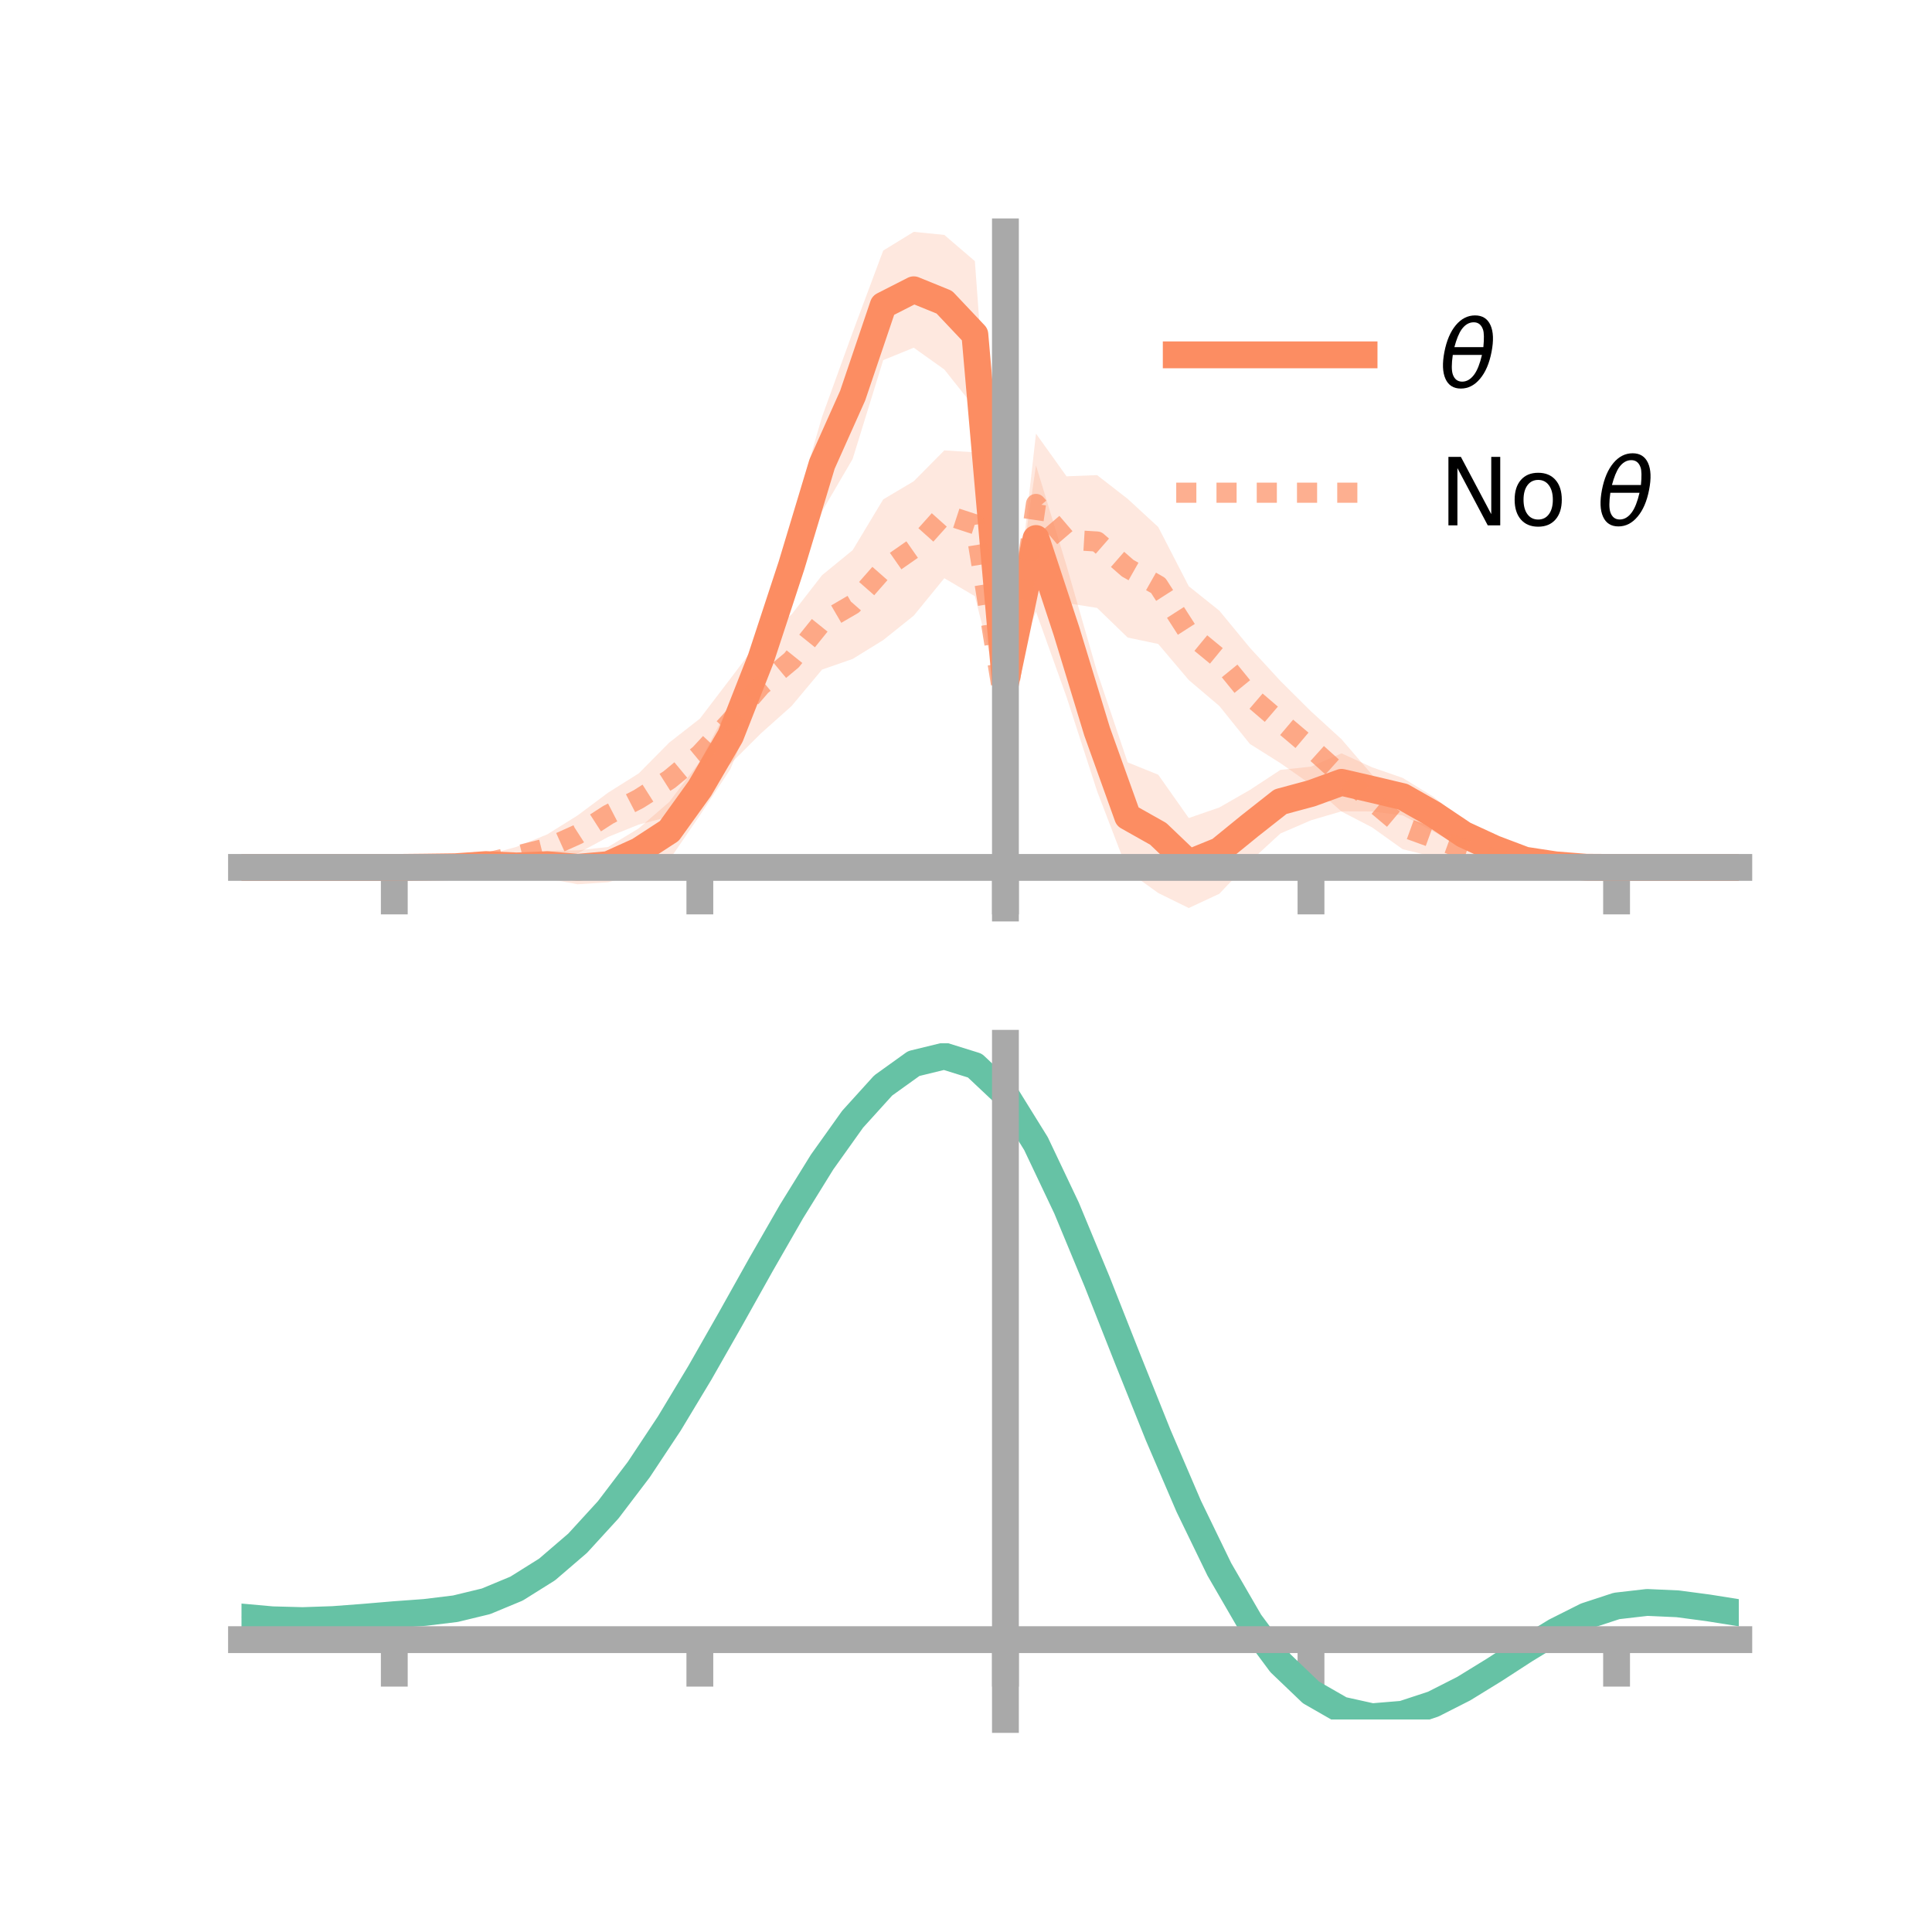 <?xml version="1.0" encoding="utf-8" standalone="no"?>
<!DOCTYPE svg PUBLIC "-//W3C//DTD SVG 1.1//EN"
  "http://www.w3.org/Graphics/SVG/1.1/DTD/svg11.dtd">
<!-- Created with matplotlib (https://matplotlib.org/) -->
<svg height="144pt" version="1.1" viewBox="0 0 144 144" width="144pt" xmlns="http://www.w3.org/2000/svg" xmlns:xlink="http://www.w3.org/1999/xlink">
 <defs>
  <style type="text/css">*{stroke-linecap:butt;stroke-linejoin:round;}</style>
 </defs>
 <g id="figure_1">
  <g id="patch_1">
   <path d="M 0 144 
L 144 144 
L 144 0 
L 0 0 
z
" style="fill:none;"/>
  </g>
  <g id="axes_1">
   <g id="patch_2">
    <path d="M 18 67.68 
L 129.6 67.68 
L 129.6 17.28 
L 18 17.28 
z
" style="fill:none;"/>
   </g>
   <g id="PolyCollection_1">
    <path clip-path="url(#p6cb839c5b4)" d="M 18 64.653 
L 18 64.653 
L 20.278 64.653 
L 22.555 64.653 
L 24.833 64.653 
L 27.11 64.653 
L 29.388 64.653 
L 31.665 64.512 
L 33.943 64.292 
L 36.22 63.877 
L 38.498 63.863 
L 40.776 63.415 
L 43.053 63.379 
L 45.331 63.127 
L 47.608 61.74 
L 49.886 59.77 
L 52.163 56.764 
L 54.441 52.406 
L 56.718 46.447 
L 58.996 38.91 
L 61.273 31.06 
L 63.551 24.774 
L 65.829 18.676 
L 68.106 17.28 
L 70.384 17.51 
L 72.661 19.462 
L 74.939 50.489 
L 77.216 34.682 
L 79.494 42.165 
L 81.771 50.079 
L 84.049 56.822 
L 86.327 57.742 
L 88.604 60.972 
L 90.882 60.184 
L 93.159 58.877 
L 95.437 57.381 
L 97.714 57.141 
L 99.992 56.151 
L 102.269 57.191 
L 104.547 57.98 
L 106.824 59.378 
L 109.102 61.162 
L 111.38 62.594 
L 113.657 63.544 
L 115.935 64.134 
L 118.212 64.521 
L 120.49 64.653 
L 122.767 64.653 
L 125.045 64.653 
L 127.322 64.653 
L 129.6 64.653 
L 129.6 64.653 
L 129.6 64.653 
L 127.322 64.653 
L 125.045 64.653 
L 122.767 64.653 
L 120.49 64.653 
L 118.212 64.758 
L 115.935 64.781 
L 113.657 64.677 
L 111.38 63.907 
L 109.102 63.237 
L 106.824 61.964 
L 104.547 60.774 
L 102.269 60.484 
L 99.992 60.471 
L 97.714 61.139 
L 95.437 62.123 
L 93.159 64.215 
L 90.882 66.617 
L 88.604 67.68 
L 86.327 66.559 
L 84.049 64.912 
L 81.771 58.967 
L 79.494 51.95 
L 77.216 45.592 
L 74.939 51.432 
L 72.661 30.406 
L 70.384 27.54 
L 68.106 25.916 
L 65.829 26.842 
L 63.551 34.208 
L 61.273 38.108 
L 58.996 45.367 
L 56.718 51.695 
L 54.441 57.323 
L 52.163 60.769 
L 49.886 64.095 
L 47.608 65.092 
L 45.331 65.758 
L 43.053 65.91 
L 40.776 65.478 
L 38.498 65.219 
L 36.22 65.002 
L 33.943 64.909 
L 31.665 64.749 
L 29.388 64.653 
L 27.11 64.653 
L 24.833 64.653 
L 22.555 64.653 
L 20.278 64.653 
L 18 64.653 
z
" style="fill:#fc8d62;fill-opacity:0.2;"/>
   </g>
   <g id="PolyCollection_2">
    <path clip-path="url(#p6cb839c5b4)" d="M 18 64.653 
L 18 64.653 
L 20.278 64.653 
L 22.555 64.653 
L 24.833 64.653 
L 27.11 64.653 
L 29.388 64.653 
L 31.665 64.527 
L 33.943 64.238 
L 36.22 63.751 
L 38.498 63.117 
L 40.776 62.197 
L 43.053 60.776 
L 45.331 59.075 
L 47.608 57.644 
L 49.886 55.343 
L 52.163 53.565 
L 54.441 50.581 
L 56.718 47.565 
L 58.996 45.803 
L 61.273 42.87 
L 63.551 41.006 
L 65.829 37.222 
L 68.106 35.87 
L 70.384 33.569 
L 72.661 33.715 
L 74.939 52.585 
L 77.216 32.32 
L 79.494 35.501 
L 81.771 35.412 
L 84.049 37.182 
L 86.327 39.28 
L 88.604 43.695 
L 90.882 45.516 
L 93.159 48.28 
L 95.437 50.756 
L 97.714 53.019 
L 99.992 55.101 
L 102.269 57.751 
L 104.547 59.959 
L 106.824 61.06 
L 109.102 62.284 
L 111.38 63.374 
L 113.657 63.801 
L 115.935 64.251 
L 118.212 64.548 
L 120.49 64.653 
L 122.767 64.653 
L 125.045 64.653 
L 127.322 64.653 
L 129.6 64.653 
L 129.6 64.653 
L 129.6 64.653 
L 127.322 64.653 
L 125.045 64.653 
L 122.767 64.653 
L 120.49 64.653 
L 118.212 64.746 
L 115.935 64.883 
L 113.657 64.925 
L 111.38 64.731 
L 109.102 64.297 
L 106.824 63.854 
L 104.547 63.297 
L 102.269 61.669 
L 99.992 60.489 
L 97.714 58.475 
L 95.437 56.882 
L 93.159 55.449 
L 90.882 52.618 
L 88.604 50.686 
L 86.327 47.998 
L 84.049 47.518 
L 81.771 45.312 
L 79.494 44.949 
L 77.216 42.804 
L 74.939 53.434 
L 72.661 44.438 
L 70.384 43.097 
L 68.106 45.886 
L 65.829 47.71 
L 63.551 49.114 
L 61.273 49.906 
L 58.996 52.629 
L 56.718 54.66 
L 54.441 56.928 
L 52.163 58.872 
L 49.886 60.867 
L 47.608 61.459 
L 45.331 62.378 
L 43.053 63.612 
L 40.776 64.24 
L 38.498 64.441 
L 36.22 64.871 
L 33.943 64.84 
L 31.665 64.734 
L 29.388 64.653 
L 27.11 64.653 
L 24.833 64.653 
L 22.555 64.653 
L 20.278 64.653 
L 18 64.653 
z
" style="fill:#fc8d62;fill-opacity:0.2;"/>
   </g>
   <g id="matplotlib.axis_1">
    <g id="xtick_1">
     <g id="line2d_1">
      <defs>
       <path d="M 0 0 
L 0 3.5 
" id="mae88245e96" style="stroke:#a9a9a9;stroke-width:2;"/>
      </defs>
      <g>
       <use style="fill:#a9a9a9;stroke:#a9a9a9;stroke-width:2;" x="29.388" xlink:href="#mae88245e96" y="64.653"/>
      </g>
     </g>
    </g>
    <g id="xtick_2">
     <g id="line2d_2">
      <g>
       <use style="fill:#a9a9a9;stroke:#a9a9a9;stroke-width:2;" x="52.163" xlink:href="#mae88245e96" y="64.653"/>
      </g>
     </g>
    </g>
    <g id="xtick_3">
     <g id="line2d_3">
      <g>
       <use style="fill:#a9a9a9;stroke:#a9a9a9;stroke-width:2;" x="74.939" xlink:href="#mae88245e96" y="64.653"/>
      </g>
     </g>
    </g>
    <g id="xtick_4">
     <g id="line2d_4">
      <g>
       <use style="fill:#a9a9a9;stroke:#a9a9a9;stroke-width:2;" x="97.714" xlink:href="#mae88245e96" y="64.653"/>
      </g>
     </g>
    </g>
    <g id="xtick_5">
     <g id="line2d_5">
      <g>
       <use style="fill:#a9a9a9;stroke:#a9a9a9;stroke-width:2;" x="120.49" xlink:href="#mae88245e96" y="64.653"/>
      </g>
     </g>
    </g>
   </g>
   <g id="matplotlib.axis_2"/>
   <g id="line2d_6">
    <path clip-path="url(#p6cb839c5b4)" d="M 18 64.653 
L 20.278 64.653 
L 22.555 64.653 
L 24.833 64.653 
L 27.11 64.653 
L 29.388 64.653 
L 31.665 64.63 
L 33.943 64.601 
L 36.22 64.44 
L 38.498 64.541 
L 40.776 64.447 
L 43.053 64.644 
L 45.331 64.443 
L 47.608 63.416 
L 49.886 61.933 
L 52.163 58.767 
L 54.441 54.864 
L 56.718 49.071 
L 58.996 42.139 
L 61.273 34.584 
L 63.551 29.491 
L 65.829 22.759 
L 68.106 21.598 
L 70.384 22.525 
L 72.661 24.934 
L 74.939 50.961 
L 77.216 40.137 
L 79.494 47.058 
L 81.771 54.523 
L 84.049 60.867 
L 86.327 62.15 
L 88.604 64.326 
L 90.882 63.4 
L 93.159 61.546 
L 95.437 59.752 
L 97.714 59.14 
L 99.992 58.311 
L 102.269 58.837 
L 104.547 59.377 
L 106.824 60.671 
L 109.102 62.199 
L 111.38 63.25 
L 113.657 64.111 
L 115.935 64.458 
L 118.212 64.639 
L 120.49 64.653 
L 122.767 64.653 
L 125.045 64.653 
L 127.322 64.653 
L 129.6 64.653 
" style="fill:none;stroke:#fc8d62;stroke-linecap:square;stroke-width:2;"/>
   </g>
   <g id="line2d_7">
    <path clip-path="url(#p6cb839c5b4)" d="M 18 64.653 
L 20.278 64.653 
L 22.555 64.653 
L 24.833 64.653 
L 27.11 64.653 
L 29.388 64.653 
L 31.665 64.63 
L 33.943 64.539 
L 36.22 64.311 
L 38.498 63.779 
L 40.776 63.218 
L 43.053 62.194 
L 45.331 60.727 
L 47.608 59.551 
L 49.886 58.105 
L 52.163 56.219 
L 54.441 53.754 
L 56.718 51.113 
L 58.996 49.216 
L 61.273 46.388 
L 63.551 45.06 
L 65.829 42.466 
L 68.106 40.878 
L 70.384 38.333 
L 72.661 39.077 
L 74.939 53.01 
L 77.216 37.562 
L 79.494 40.225 
L 81.771 40.362 
L 84.049 42.35 
L 86.327 43.639 
L 88.604 47.191 
L 90.882 49.067 
L 93.159 51.864 
L 95.437 53.819 
L 97.714 55.747 
L 99.992 57.795 
L 102.269 59.71 
L 104.547 61.628 
L 106.824 62.457 
L 109.102 63.29 
L 111.38 64.053 
L 113.657 64.363 
L 115.935 64.567 
L 118.212 64.647 
L 120.49 64.653 
L 122.767 64.653 
L 125.045 64.653 
L 127.322 64.653 
L 129.6 64.653 
" style="fill:none;stroke:#fc8d62;stroke-dasharray:1.5,1.5;stroke-dashoffset:0;stroke-opacity:0.7;stroke-width:1.5;"/>
   </g>
   <g id="patch_3">
    <path d="M 74.939 67.68 
L 74.939 17.28 
" style="fill:none;stroke:#a9a9a9;stroke-linecap:square;stroke-linejoin:miter;stroke-width:2;"/>
   </g>
   <g id="patch_4">
    <path d="M 129.6 67.68 
L 129.6 17.28 
" style="fill:none;"/>
   </g>
   <g id="patch_5">
    <path d="M 18 64.653 
L 129.6 64.653 
" style="fill:none;stroke:#a9a9a9;stroke-linecap:square;stroke-linejoin:miter;stroke-width:2;"/>
   </g>
   <g id="patch_6">
    <path d="M 18 17.28 
L 129.6 17.28 
" style="fill:none;"/>
   </g>
   <g id="legend_1">
    <g id="line2d_8">
     <path d="M 87.67 26.449 
L 101.67 26.449 
" style="fill:none;stroke:#fc8d62;stroke-linecap:square;stroke-width:2;"/>
    </g>
    <g id="line2d_9"/>
    <g id="text_1">
     <!-- $\theta$ -->
     <g transform="translate(107.27 28.899)scale(0.07 -0.07)">
      <defs>
       <path d="M 45.516 34.672 
L 14.453 34.672 
Q 12.359 20.062 14.5 13.875 
Q 17.188 6.25 24.469 6.25 
Q 31.781 6.25 37.359 13.922 
Q 42.234 20.656 45.516 34.672 
z
M 47.016 42.969 
Q 48.344 56.844 46.625 61.719 
Q 43.953 69.438 36.766 69.438 
Q 29.297 69.438 23.828 61.812 
Q 19.531 55.672 16.156 42.969 
z
M 38.188 76.766 
Q 49.906 76.766 54.594 66.406 
Q 59.281 56.109 55.719 37.844 
Q 52.203 19.625 43.453 9.281 
Q 34.766 -1.125 23.047 -1.125 
Q 11.281 -1.125 6.641 9.281 
Q 2 19.625 5.516 37.844 
Q 9.078 56.109 17.719 66.406 
Q 26.422 76.766 38.188 76.766 
z
" id="DejaVuSans-Oblique-952"/>
      </defs>
      <use transform="translate(0 0.234)" xlink:href="#DejaVuSans-Oblique-952"/>
     </g>
    </g>
    <g id="line2d_10">
     <path d="M 87.67 36.724 
L 101.67 36.724 
" style="fill:none;stroke:#fc8d62;stroke-dasharray:1.5,1.5;stroke-dashoffset:0;stroke-opacity:0.7;stroke-width:1.5;"/>
    </g>
    <g id="line2d_11"/>
    <g id="text_2">
     <!-- No $\theta$ -->
     <g transform="translate(107.27 39.174)scale(0.07 -0.07)">
      <defs>
       <path d="M 9.812 72.906 
L 23.094 72.906 
L 55.422 11.922 
L 55.422 72.906 
L 64.984 72.906 
L 64.984 0 
L 51.703 0 
L 19.391 60.984 
L 19.391 0 
L 9.812 0 
z
" id="DejaVuSans-78"/>
       <path d="M 30.609 48.391 
Q 23.391 48.391 19.188 42.75 
Q 14.984 37.109 14.984 27.297 
Q 14.984 17.484 19.156 11.844 
Q 23.344 6.203 30.609 6.203 
Q 37.797 6.203 41.984 11.859 
Q 46.188 17.531 46.188 27.297 
Q 46.188 37.016 41.984 42.703 
Q 37.797 48.391 30.609 48.391 
z
M 30.609 56 
Q 42.328 56 49.016 48.375 
Q 55.719 40.766 55.719 27.297 
Q 55.719 13.875 49.016 6.219 
Q 42.328 -1.422 30.609 -1.422 
Q 18.844 -1.422 12.172 6.219 
Q 5.516 13.875 5.516 27.297 
Q 5.516 40.766 12.172 48.375 
Q 18.844 56 30.609 56 
z
" id="DejaVuSans-111"/>
       <path id="DejaVuSans-32"/>
      </defs>
      <use transform="translate(0 0.234)" xlink:href="#DejaVuSans-78"/>
      <use transform="translate(74.805 0.234)" xlink:href="#DejaVuSans-111"/>
      <use transform="translate(135.986 0.234)" xlink:href="#DejaVuSans-32"/>
      <use transform="translate(167.773 0.234)" xlink:href="#DejaVuSans-Oblique-952"/>
     </g>
    </g>
   </g>
  </g>
  <g id="axes_2">
   <g id="patch_7">
    <path d="M 18 128.16 
L 129.6 128.16 
L 129.6 77.76 
L 18 77.76 
z
" style="fill:none;"/>
   </g>
   <g id="PolyCollection_3">
    <path clip-path="url(#paa9490f350)" d="M 18 120.564 
L 18 120.483 
L 20.278 120.698 
L 22.555 120.76 
L 24.833 120.676 
L 27.11 120.495 
L 29.388 120.293 
L 31.665 120.121 
L 33.943 119.838 
L 36.22 119.282 
L 38.498 118.326 
L 40.776 116.877 
L 43.053 114.884 
L 45.331 112.338 
L 47.608 109.272 
L 49.886 105.753 
L 52.163 101.882 
L 54.441 97.789 
L 56.718 93.628 
L 58.996 89.574 
L 61.273 85.817 
L 63.551 82.554 
L 65.829 79.99 
L 68.106 78.326 
L 70.384 77.76 
L 72.661 78.481 
L 74.939 80.658 
L 77.216 84.38 
L 79.494 89.249 
L 81.771 94.817 
L 84.049 100.669 
L 86.327 106.44 
L 88.604 111.829 
L 90.882 116.604 
L 93.159 120.599 
L 95.437 123.716 
L 97.714 125.922 
L 99.992 127.242 
L 102.269 127.753 
L 104.547 127.569 
L 106.824 126.831 
L 109.102 125.692 
L 111.38 124.314 
L 113.657 122.862 
L 115.935 121.494 
L 118.212 120.363 
L 120.49 119.618 
L 122.767 119.358 
L 125.045 119.464 
L 127.322 119.775 
L 129.6 120.151 
L 129.6 120.258 
L 129.6 120.258 
L 127.322 119.906 
L 125.045 119.613 
L 122.767 119.516 
L 120.49 119.779 
L 118.212 120.531 
L 115.935 121.689 
L 113.657 123.101 
L 111.38 124.603 
L 109.102 126.027 
L 106.824 127.203 
L 104.547 127.964 
L 102.269 128.16 
L 99.992 127.661 
L 97.714 126.368 
L 95.437 124.22 
L 93.159 121.199 
L 90.882 117.336 
L 88.604 112.72 
L 86.327 107.504 
L 84.049 101.913 
L 81.771 96.236 
L 79.494 90.828 
L 77.216 86.096 
L 74.939 82.477 
L 72.661 80.366 
L 70.384 79.668 
L 68.106 80.215 
L 65.829 81.818 
L 63.551 84.283 
L 61.273 87.414 
L 58.996 91.012 
L 56.718 94.888 
L 54.441 98.861 
L 52.163 102.763 
L 49.886 106.452 
L 47.608 109.805 
L 45.331 112.729 
L 43.053 115.164 
L 40.776 117.082 
L 38.498 118.489 
L 36.22 119.425 
L 33.943 119.969 
L 31.665 120.242 
L 29.388 120.402 
L 27.11 120.587 
L 24.833 120.75 
L 22.555 120.82 
L 20.278 120.761 
L 18 120.564 
z
" style="fill:#66c2a5;fill-opacity:0.2;"/>
   </g>
   <g id="matplotlib.axis_3">
    <g id="xtick_6">
     <g id="line2d_12">
      <g>
       <use style="fill:#a9a9a9;stroke:#a9a9a9;stroke-width:2;" x="29.388" xlink:href="#mae88245e96" y="122.21"/>
      </g>
     </g>
    </g>
    <g id="xtick_7">
     <g id="line2d_13">
      <g>
       <use style="fill:#a9a9a9;stroke:#a9a9a9;stroke-width:2;" x="52.163" xlink:href="#mae88245e96" y="122.21"/>
      </g>
     </g>
    </g>
    <g id="xtick_8">
     <g id="line2d_14">
      <g>
       <use style="fill:#a9a9a9;stroke:#a9a9a9;stroke-width:2;" x="74.939" xlink:href="#mae88245e96" y="122.21"/>
      </g>
     </g>
    </g>
    <g id="xtick_9">
     <g id="line2d_15">
      <g>
       <use style="fill:#a9a9a9;stroke:#a9a9a9;stroke-width:2;" x="97.714" xlink:href="#mae88245e96" y="122.21"/>
      </g>
     </g>
    </g>
    <g id="xtick_10">
     <g id="line2d_16">
      <g>
       <use style="fill:#a9a9a9;stroke:#a9a9a9;stroke-width:2;" x="120.49" xlink:href="#mae88245e96" y="122.21"/>
      </g>
     </g>
    </g>
   </g>
   <g id="matplotlib.axis_4"/>
   <g id="line2d_17">
    <path clip-path="url(#paa9490f350)" d="M 18 120.524 
L 20.278 120.729 
L 22.555 120.79 
L 24.833 120.713 
L 27.11 120.541 
L 29.388 120.348 
L 31.665 120.182 
L 33.943 119.904 
L 36.22 119.353 
L 38.498 118.407 
L 40.776 116.98 
L 43.053 115.024 
L 45.331 112.534 
L 47.608 109.538 
L 49.886 106.102 
L 52.163 102.323 
L 54.441 98.325 
L 56.718 94.258 
L 58.996 90.293 
L 61.273 86.615 
L 63.551 83.419 
L 65.829 80.904 
L 68.106 79.27 
L 70.384 78.714 
L 72.661 79.423 
L 74.939 81.568 
L 77.216 85.238 
L 79.494 90.038 
L 81.771 95.527 
L 84.049 101.291 
L 86.327 106.972 
L 88.604 112.274 
L 90.882 116.97 
L 93.159 120.899 
L 95.437 123.968 
L 97.714 126.145 
L 99.992 127.451 
L 102.269 127.956 
L 104.547 127.767 
L 106.824 127.017 
L 109.102 125.86 
L 111.38 124.459 
L 113.657 122.982 
L 115.935 121.592 
L 118.212 120.447 
L 120.49 119.699 
L 122.767 119.437 
L 125.045 119.539 
L 127.322 119.841 
L 129.6 120.204 
" style="fill:none;stroke:#66c2a5;stroke-linecap:square;stroke-width:2;"/>
   </g>
   <g id="patch_8">
    <path d="M 74.939 128.16 
L 74.939 77.76 
" style="fill:none;stroke:#a9a9a9;stroke-linecap:square;stroke-linejoin:miter;stroke-width:2;"/>
   </g>
   <g id="patch_9">
    <path d="M 129.6 128.16 
L 129.6 77.76 
" style="fill:none;"/>
   </g>
   <g id="patch_10">
    <path d="M 18 122.21 
L 129.6 122.21 
" style="fill:none;stroke:#a9a9a9;stroke-linecap:square;stroke-linejoin:miter;stroke-width:2;"/>
   </g>
   <g id="patch_11">
    <path d="M 18 77.76 
L 129.6 77.76 
" style="fill:none;"/>
   </g>
  </g>
 </g>
 <defs>
  <clipPath id="p6cb839c5b4">
   <rect height="50.4" width="111.6" x="18" y="17.28"/>
  </clipPath>
  <clipPath id="paa9490f350">
   <rect height="50.4" width="111.6" x="18" y="77.76"/>
  </clipPath>
 </defs>
</svg>
